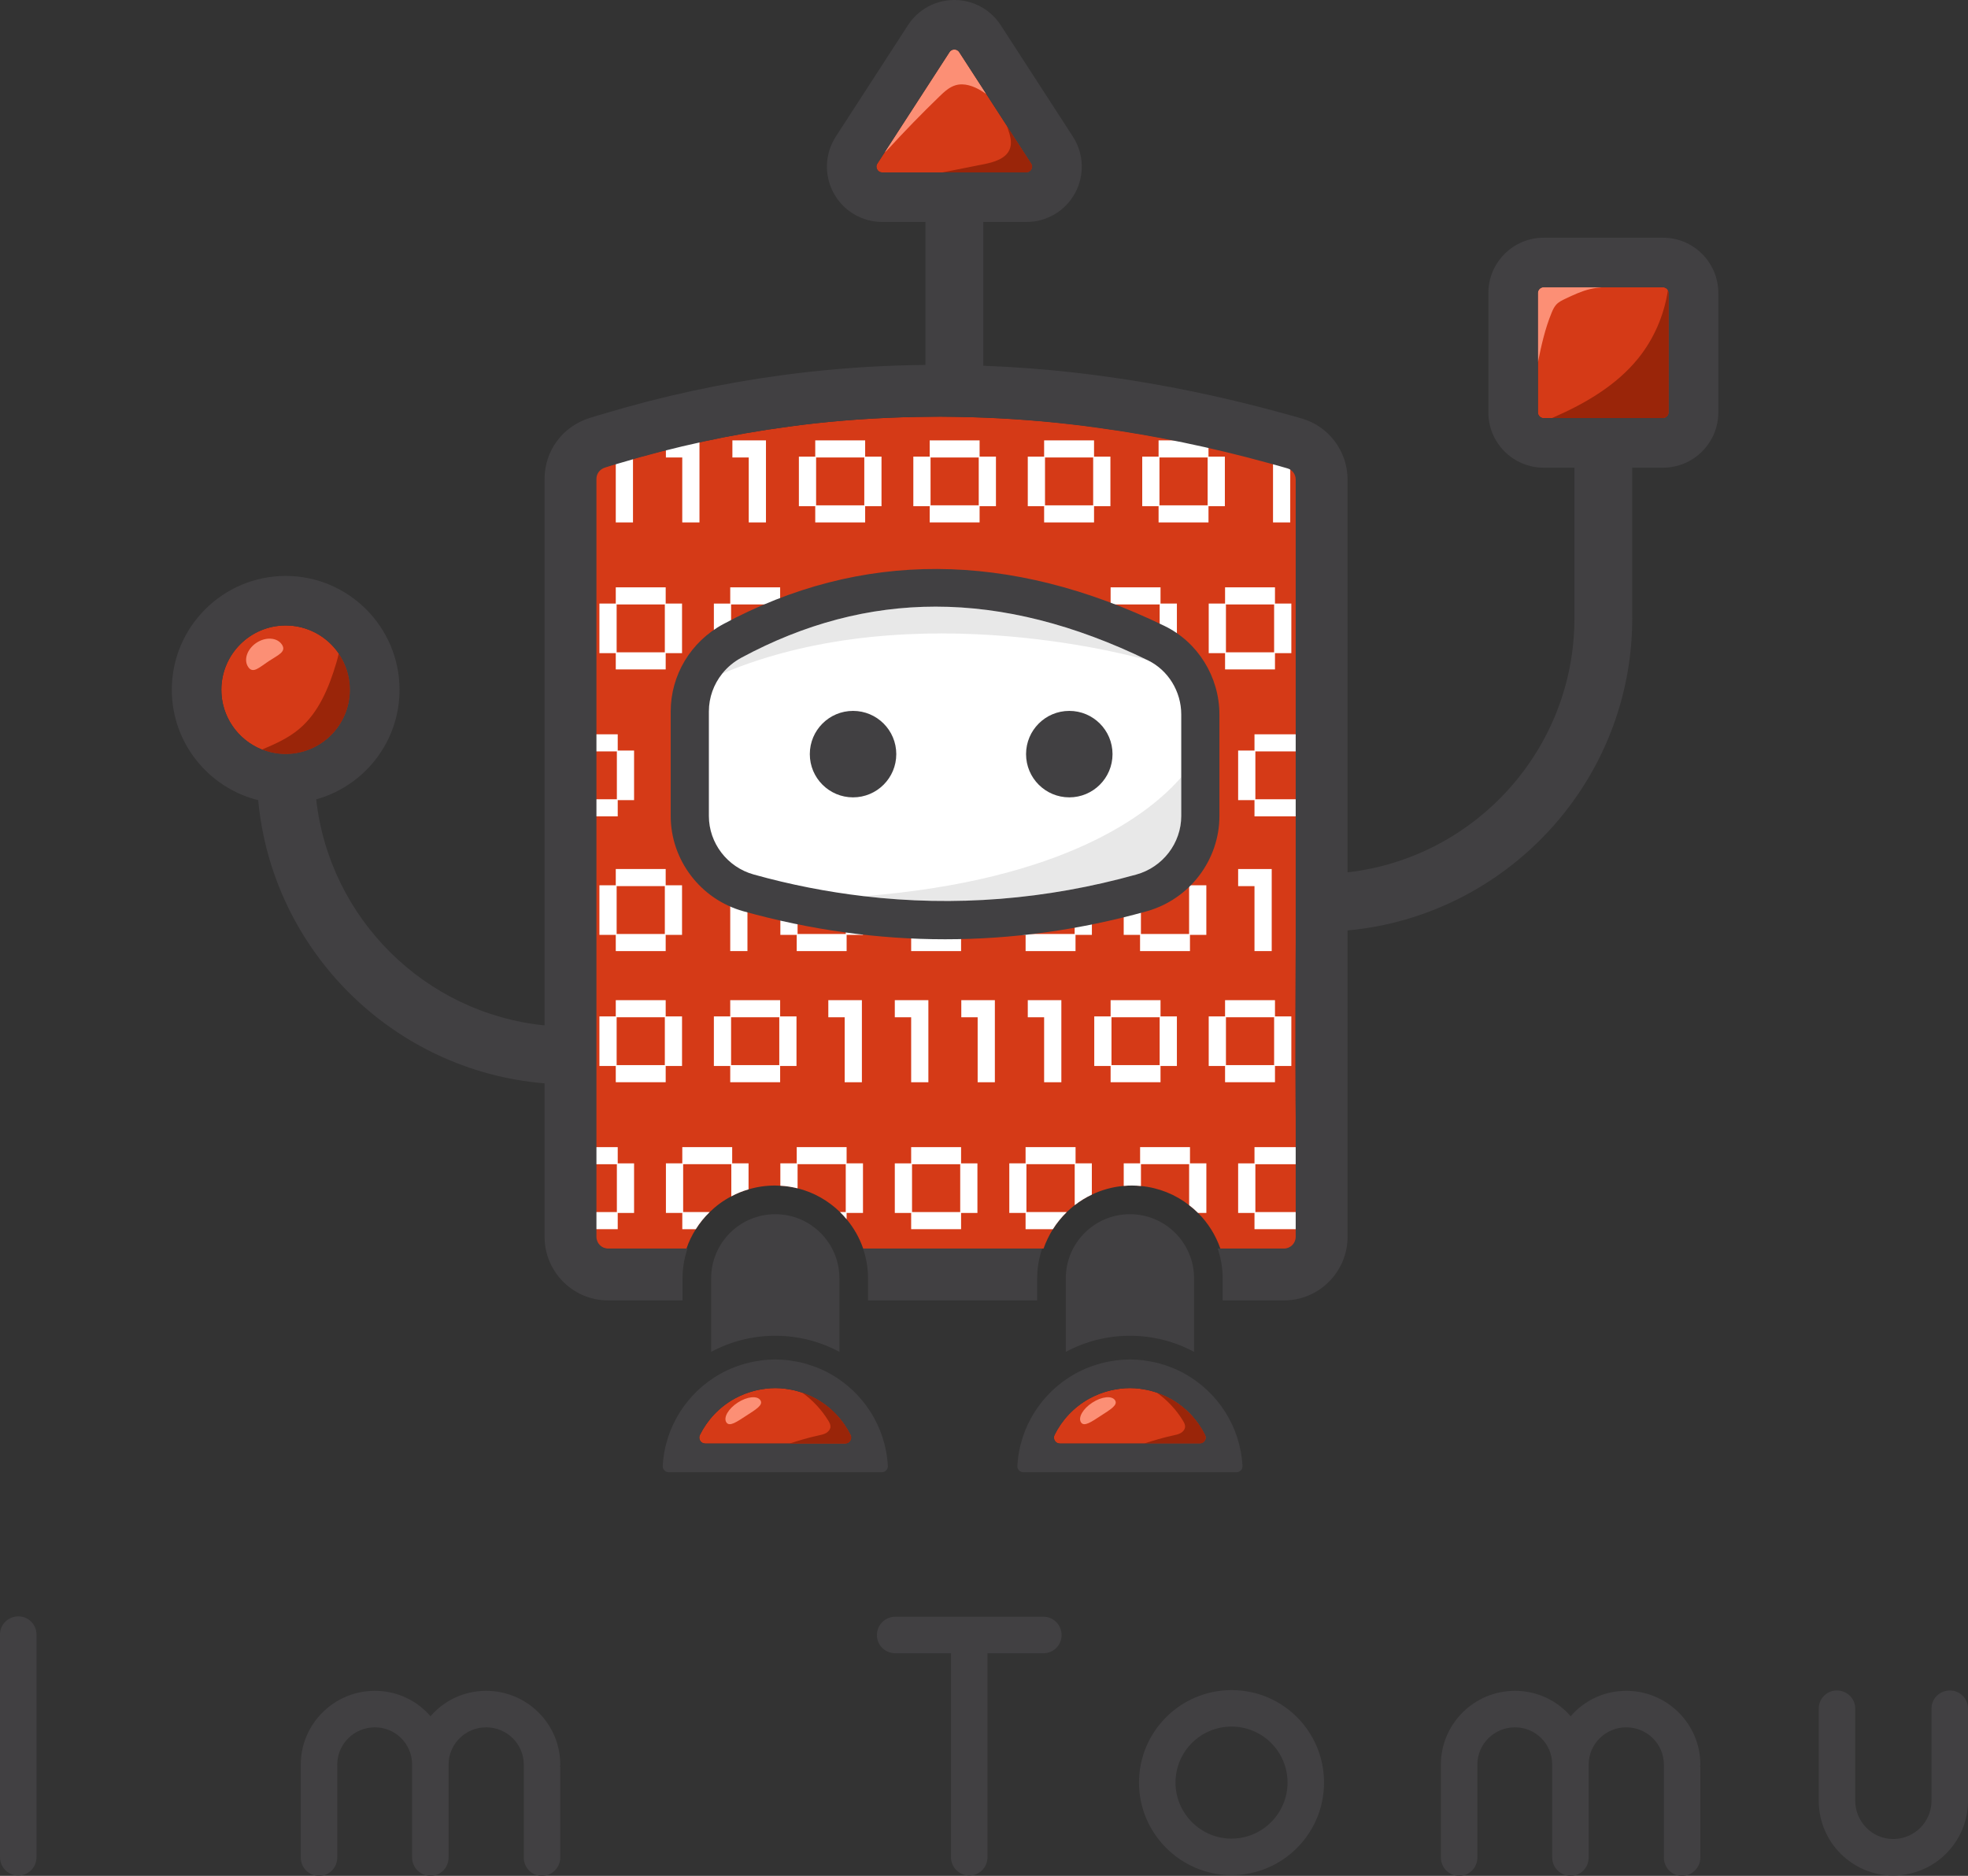 <svg version="1.1" id="Layer_1" xmlns="http://www.w3.org/2000/svg" xmlns:xlink="http://www.w3.org/1999/xlink" x="0px" y="0px"
	 viewBox="0 0 205.524 195.891" style="enable-background:new 0 0 205.524 195.891;" xml:space="preserve">
<rect x="0" y="0" width="205.524" height="195.891" fill="#333333" stroke="none"/>
<style type="text/css">
	.st0{fill:#414042;}
	.st1{fill:#D53A17;}
	.st2{fill:none;}
	.st3{fill:#FFFFFF;}
	.st4{fill:#FC8F75;}
	.st5{fill:#9A2509;}
	.st6{fill:#E8E8E8;}
</style>
<g id="XMLID_1_">
	<path id="XMLID_1985_" class="st0" d="M1.924,195.853c1.04,0,1.887-0.847,1.887-1.924v-23.248c0-1.041-0.847-1.887-1.887-1.887
		c-1.077,0-1.924,0.847-1.924,1.887v23.248C0,195.006,0.847,195.853,1.924,195.853z"/>
	<path id="XMLID_1979_" class="st0" d="M50.772,176.569c-2.309,0-4.388,1.001-5.812,2.656c-1.424-1.655-3.503-2.656-5.812-2.656
		c-4.273,0-7.736,3.464-7.736,7.699v9.699c0,1.077,0.847,1.924,1.924,1.924c1.04,0,1.886-0.847,1.886-1.924v-9.699
		c0-2.156,1.77-3.888,3.926-3.888s3.888,1.732,3.888,3.888v9.699c0,1.077,0.885,1.924,1.925,1.924c1.039,0,1.886-0.847,1.886-1.924
		v-9.699c0-2.156,1.77-3.888,3.926-3.888s3.927,1.732,3.927,3.888c0,0.076,0,0.115,0,0.153c0,0.078,0,0.116,0,0.193v9.354
		c0,1.077,0.847,1.924,1.886,1.924c1.039,0,1.925-0.847,1.925-1.924v-9.354c0-0.076,0-0.115-0.039-0.193
		c0.039-0.038,0.039-0.076,0.039-0.153C58.509,180.033,55.044,176.569,50.772,176.569z"/>
	<path id="XMLID_1976_" class="st0" d="M101.241,195.853c1.039,0,1.886-0.847,1.886-1.924v-21.286h5.851
		c1.039,0,1.886-0.847,1.886-1.886c0-1.077-0.847-1.924-1.886-1.924H93.504c-1.077,0-1.924,0.847-1.924,1.924
		c0,1.039,0.847,1.886,1.924,1.886h5.812v21.286C99.317,195.006,100.163,195.853,101.241,195.853z"/>
	<path id="XMLID_1968_" class="st0" d="M128.611,195.815c5.35,0,9.661-4.349,9.661-9.661c0-5.35-4.311-9.661-9.661-9.661
		c-5.312,0-9.661,4.311-9.661,9.661C118.95,191.465,123.299,195.815,128.611,195.815z M128.611,180.302
		c3.233,0,5.851,2.618,5.851,5.851c0,3.194-2.618,5.85-5.851,5.85c-3.234,0-5.851-2.656-5.851-5.85
		C122.761,182.92,125.378,180.302,128.611,180.302z"/>
	<path id="XMLID_1965_" class="st0" d="M169.838,176.569c-2.309,0-4.387,1.001-5.812,2.656c-1.424-1.655-3.503-2.656-5.812-2.656
		c-4.273,0-7.737,3.464-7.737,7.699v9.699c0,1.077,0.847,1.924,1.924,1.924c1.039,0,1.886-0.847,1.886-1.924v-9.699
		c0-2.156,1.771-3.888,3.927-3.888c2.155,0,3.886,1.732,3.886,3.888v9.699c0,1.077,0.886,1.924,1.925,1.924
		c1.039,0,1.886-0.847,1.886-1.924v-9.699c0-2.156,1.771-3.888,3.926-3.888c2.156,0,3.926,1.732,3.926,3.888
		c0,0.076,0,0.115,0,0.153c0,0.078,0,0.116,0,0.193v9.354c0,1.077,0.847,1.924,1.886,1.924c1.041,0,1.925-0.847,1.925-1.924v-9.354
		c0-0.076,0-0.115-0.038-0.193c0.038-0.038,0.038-0.076,0.038-0.153C177.575,180.033,174.111,176.569,169.838,176.569z"/>
	<path id="XMLID_1962_" class="st0" d="M197.711,195.853c4.311,0,7.775-3.464,7.814-7.737v-0.038v-9.661
		c0-1.039-0.847-1.886-1.886-1.886c-1.079,0-1.925,0.847-1.925,1.886v9.623c0,2.194-1.77,4.004-4.002,4.004
		c-2.194,0-3.965-1.809-3.965-4.004v-9.623c0-1.039-0.847-1.886-1.924-1.886c-1.039,0-1.886,0.847-1.886,1.886v9.661v0.038
		C189.974,192.389,193.438,195.853,197.711,195.853z"/>
	<g id="XMLID_2_">
		<path id="XMLID_250_" class="st1" d="M134.414,130.382h-6.97c-0.49-1.41-1.29-2.68-2.33-3.72c-0.29-0.29-0.6-0.56-0.93-0.81
			c-1.42-1.11-3.15-1.82-5.03-2c-0.31-0.03-0.62-0.05-0.94-0.05c-0.29,0-0.58,0.01-0.86,0.04c-1.18,0.1-2.31,0.42-3.33,0.91
			c-0.64,0.3-1.24,0.67-1.79,1.1c-0.29,0.23-0.57,0.47-0.83,0.72c-0.55,0.54-1.04,1.14-1.45,1.79c-0.39,0.63-0.72,1.3-0.97,2.02
			h-18.84c-0.39-1.13-0.98-2.16-1.73-3.06c-0.21-0.26-0.44-0.51-0.69-0.75c-1.21-1.18-2.73-2.06-4.43-2.48
			c-0.58-0.14-1.18-0.24-1.8-0.27c-0.19-0.01-0.38-0.02-0.57-0.02c-0.96,0-1.88,0.14-2.75,0.4c-0.63,0.18-1.23,0.42-1.8,0.73
			c-0.83,0.43-1.59,0.99-2.26,1.64c-0.55,0.53-1.04,1.13-1.45,1.79c-0.4,0.63-0.73,1.3-0.97,2.02h-8.36c-0.67,0-1.22-0.55-1.22-1.23
			v-79.15c0-0.55,0.36-1.01,0.92-1.18c0.47-0.15,0.93-0.29,1.43-0.43c5.88-1.75,11.9-3.05,17.91-3.84c0.93-0.13,1.86-0.25,2.8-0.35
			c4.01-0.43,8.06-0.66,12.05-0.68c0.33-0.01,0.66-0.01,0.99-0.01c0.56,0,1.11,0.01,1.67,0.02c4.03,0.06,8.07,0.32,12.04,0.77
			c0.98,0.11,1.95,0.24,2.94,0.38c5.89,0.8,11.94,2.04,17.99,3.69c0.64,0.17,1.28,0.35,1.94,0.54c0.5,0.15,0.85,0.62,0.85,1.17
			v16.67c0,0-0.81,54.62,0,60.04C136.454,132.222,134.414,130.382,134.414,130.382z"/>
		<path id="XMLID_1959_" class="st1" d="M173.673,29.997h-12.464c-0.332,0-0.602,0.27-0.602,0.602v12.464
			c0,0.332,0.27,0.602,0.602,0.602h12.464c0.332,0,0.601-0.27,0.601-0.602V30.599C174.274,30.268,174.005,29.997,173.673,29.997z"/>
		<path id="XMLID_1956_" class="st1" d="M107.726,17.691c0.077-0.144,0.137-0.366-0.024-0.615l-7.532-11.627
			c-0.147-0.227-0.356-0.275-0.505-0.275c-0.149,0-0.358,0.048-0.505,0.275l-7.531,11.627c-0.161,0.248-0.102,0.472-0.024,0.615
			c0.078,0.144,0.233,0.315,0.528,0.315h15.063C107.493,18.005,107.648,17.834,107.726,17.691z"/>
		<path id="XMLID_1953_" class="st1" d="M36.551,72.034c0-3.703-3.013-6.717-6.717-6.717c-3.704,0-6.717,3.013-6.717,6.717
			c0,3.704,3.013,6.717,6.717,6.717C33.537,78.751,36.551,75.737,36.551,72.034z"/>
		<path id="XMLID_1921_" class="st1" d="M85.247,146.074c-0.322-0.18-0.683-0.349-1.154-0.533l-0.119-0.043
			c-0.233-0.085-0.469-0.161-0.752-0.237c-0.09-0.023-0.18-0.049-0.279-0.071c-0.215-0.05-0.434-0.088-0.663-0.122l-0.321-0.052
			c-0.341-0.039-0.657-0.058-0.954-0.059h-0.072c-0.301,0.001-0.616,0.02-0.963,0.059l-0.32,0.051
			c-0.226,0.034-0.449,0.073-0.672,0.124l-0.312,0.081c-0.239,0.065-0.473,0.139-0.699,0.223l-0.216,0.077
			c-0.382,0.151-0.742,0.32-1.068,0.502c-1.576,0.883-2.813,2.211-3.589,3.774c-0.205,0.413,0.098,0.901,0.559,0.901h14.621
			c0.461,0,0.764-0.488,0.559-0.901C88.059,148.284,86.823,146.957,85.247,146.074z"/>
		<path id="XMLID_1881_" class="st1" d="M122.283,146.074c-0.322-0.18-0.683-0.349-1.154-0.533l-0.119-0.043
			c-0.233-0.085-0.469-0.161-0.752-0.237c-0.09-0.023-0.18-0.049-0.279-0.071c-0.215-0.05-0.434-0.088-0.663-0.122l-0.321-0.052
			c-0.341-0.039-0.657-0.058-0.954-0.059h-0.072c-0.301,0.001-0.616,0.02-0.963,0.059l-0.32,0.051
			c-0.226,0.034-0.449,0.073-0.672,0.124l-0.312,0.081c-0.239,0.065-0.473,0.139-0.699,0.223l-0.216,0.077
			c-0.382,0.151-0.742,0.32-1.068,0.502c-1.576,0.883-2.813,2.211-3.589,3.774c-0.205,0.413,0.098,0.901,0.559,0.901h14.621
			c0.461,0,0.764-0.488,0.559-0.901C125.095,148.284,123.859,146.957,122.283,146.074z"/>
	</g>
	<path id="XMLID_1952_" class="st2" d="M123.361,81.161v-6.555c0-2.406-1.368-4.625-3.487-5.653c0,0-24.191-7.151-44.446,1.388
		c-0.891,1.109-1.398,2.495-1.398,3.953v10.919c0,2.829,1.924,5.342,4.678,6.11c3.816,1.065,7.648,1.813,11.486,2.265
		C111.294,91.914,120.096,84.931,123.361,81.161z"/>
	<path id="XMLID_1948_" class="st2" d="M36.551,72.034c0-3.703-3.013-6.717-6.717-6.717s-6.717,3.013-6.717,6.717
		c0,3.704,3.013,6.717,6.717,6.717S36.551,75.737,36.551,72.034z"/>
	<path id="XMLID_1947_" class="st2" d="M107.726,17.691c0.077-0.144,0.137-0.366-0.024-0.615l-7.532-11.627
		c-0.147-0.227-0.356-0.275-0.505-0.275c-0.149,0-0.358,0.048-0.505,0.275l-7.531,11.627c-0.161,0.248-0.102,0.472-0.024,0.615
		c0.078,0.144,0.233,0.315,0.528,0.315h15.063C107.493,18.005,107.648,17.834,107.726,17.691z"/>
	<path id="XMLID_1946_" class="st2" d="M173.673,29.997h-12.464c-0.332,0-0.602,0.27-0.602,0.602v12.464
		c0,0.332,0.27,0.602,0.602,0.602h12.464c0.332,0,0.601-0.27,0.601-0.602V30.599C174.274,30.268,174.005,29.997,173.673,29.997z"/>
	<path id="XMLID_1945_" class="st2" d="M31.243,76.122c2.05-1.722,3.113-4.334,3.878-6.9c0.095-0.317,0.184-0.645,0.254-0.977
		c-1.211-1.767-3.243-2.929-5.542-2.929c-3.704,0-6.717,3.013-6.717,6.717c0,2.83,1.762,5.252,4.245,6.24
		C28.74,77.691,30.104,77.079,31.243,76.122z"/>
	<path id="XMLID_1944_" class="st2" d="M107.726,17.691c0.077-0.144,0.137-0.366-0.024-0.615l-7.532-11.627
		c-0.147-0.227-0.356-0.275-0.505-0.275c-0.149,0-0.358,0.048-0.505,0.275l-7.531,11.627c-0.161,0.248-0.102,0.472-0.024,0.615
		c0.078,0.144,0.233,0.315,0.528,0.315h15.063C107.493,18.005,107.648,17.834,107.726,17.691z"/>
	<path id="XMLID_1943_" class="st2" d="M173.673,29.997h-12.464c-0.332,0-0.602,0.27-0.602,0.602v12.464
		c0,0.332,0.27,0.602,0.602,0.602h12.464c0.332,0,0.601-0.27,0.601-0.602V30.599C174.274,30.268,174.005,29.997,173.673,29.997z"/>
	<path id="XMLID_1942_" class="st2" d="M107.726,17.691c0.077-0.144,0.137-0.366-0.024-0.615l-7.532-11.627
		c-0.147-0.227-0.356-0.275-0.505-0.275c-0.149,0-0.358,0.048-0.505,0.275l-7.531,11.627c-0.161,0.248-0.102,0.472-0.024,0.615
		c0.078,0.144,0.233,0.315,0.528,0.315h15.063C107.493,18.005,107.648,17.834,107.726,17.691z"/>
	<path id="XMLID_1941_" class="st2" d="M161.209,43.665h0.852c0.07-0.031,0.139-0.063,0.208-0.093
		c3.311-1.453,6.539-3.334,8.811-6.147c1.647-2.039,2.718-4.531,3.103-7.123c-0.104-0.179-0.29-0.305-0.511-0.305h-12.464
		c-0.332,0-0.602,0.27-0.602,0.602v12.464C160.607,43.395,160.877,43.665,161.209,43.665z"/>
	<path id="XMLID_1940_" class="st2" d="M36.551,72.034c0-1.404-0.435-2.708-1.175-3.787c-1.211-1.767-3.243-2.929-5.542-2.929
		c-3.704,0-6.717,3.013-6.717,6.717c0,2.83,1.762,5.252,4.245,6.24c0.766,0.305,1.599,0.478,2.473,0.478
		C33.537,78.751,36.551,75.737,36.551,72.034z"/>
	<path id="XMLID_1939_" class="st2" d="M107.726,17.691c0.077-0.144,0.137-0.366-0.024-0.615l-7.532-11.627
		c-0.147-0.227-0.356-0.275-0.505-0.275c-0.149,0-0.358,0.048-0.505,0.275l-7.531,11.627c-0.161,0.248-0.102,0.472-0.024,0.615
		c0.078,0.144,0.233,0.315,0.528,0.315h15.063C107.493,18.005,107.648,17.834,107.726,17.691z"/>
	<path id="XMLID_1938_" class="st2" d="M36.551,72.034c0-1.404-0.435-2.708-1.175-3.787c-1.211-1.767-3.243-2.929-5.542-2.929
		c-3.704,0-6.717,3.013-6.717,6.717c0,2.83,1.762,5.252,4.245,6.24c0.766,0.305,1.599,0.478,2.473,0.478
		C33.537,78.751,36.551,75.737,36.551,72.034z"/>
	<path id="XMLID_1937_" class="st2" d="M173.673,29.997h-6.344c-0.429,0.036-0.855,0.093-1.275,0.192
		c-0.893,0.212-1.731,0.607-2.56,0.999c-0.348,0.165-0.705,0.336-0.967,0.618c-0.221,0.239-0.359,0.542-0.483,0.842
		c-0.689,1.665-1.081,3.432-1.437,5.201v5.212c0,0.332,0.27,0.602,0.602,0.602h0.852h11.611c0.332,0,0.601-0.27,0.601-0.602V30.599
		c0-0.11-0.038-0.208-0.09-0.297C174.08,30.123,173.895,29.997,173.673,29.997z"/>
	<path id="XMLID_1935_" class="st2" d="M102.721,17.152c1.103-0.218,2.39-0.588,2.757-1.652c0.232-0.674,0.001-1.41-0.229-2.084
		c-0.031-0.09-0.062-0.18-0.092-0.271l-4.986-7.697c-0.147-0.227-0.356-0.275-0.505-0.275c-0.149,0-0.358,0.048-0.505,0.275
		l-7.531,11.627c-0.161,0.248-0.102,0.472-0.024,0.615c0.078,0.144,0.233,0.315,0.528,0.315h6.27
		C99.843,17.721,101.282,17.436,102.721,17.152z"/>
	<path id="XMLID_1934_" class="st2" d="M36.551,72.034c0-1.404-0.435-2.708-1.175-3.787c-1.211-1.767-3.243-2.929-5.542-2.929
		c-3.704,0-6.717,3.013-6.717,6.717c0,2.83,1.762,5.252,4.245,6.24c0.766,0.305,1.599,0.478,2.473,0.478
		C33.537,78.751,36.551,75.737,36.551,72.034z"/>
	<path id="XMLID_1933_" class="st2" d="M173.673,29.997h-6.344h-6.12c-0.332,0-0.602,0.27-0.602,0.602v7.251v5.212
		c0,0.332,0.27,0.602,0.602,0.602h0.852h11.611c0.332,0,0.601-0.27,0.601-0.602V30.599c0-0.11-0.038-0.208-0.09-0.297
		C174.08,30.123,173.895,29.997,173.673,29.997z"/>
	<path id="XMLID_1932_" class="st2" d="M107.726,17.691c0.077-0.144,0.137-0.366-0.024-0.615l-2.546-3.93l-2.156-3.328
		c-0.179-0.121-0.359-0.241-0.544-0.352c-0.796-0.478-1.753-0.824-2.646-0.569c-0.666,0.19-1.196,0.684-1.694,1.166
		c-1.861,1.801-3.668,3.659-5.417,5.569c-0.092,0.1-0.2,0.201-0.315,0.278l-0.755,1.166c-0.161,0.248-0.102,0.472-0.024,0.615
		c0.078,0.144,0.233,0.315,0.528,0.315h6.27h8.793C107.493,18.005,107.648,17.834,107.726,17.691z"/>
	<path id="XMLID_1931_" class="st2" d="M36.551,72.034c0-1.404-0.435-2.708-1.175-3.787c-1.211-1.767-3.243-2.929-5.542-2.929
		c-3.704,0-6.717,3.013-6.717,6.717c0,2.83,1.762,5.252,4.245,6.24c0.766,0.305,1.599,0.478,2.473,0.478
		C33.537,78.751,36.551,75.737,36.551,72.034z"/>
	<path id="XMLID_1930_" class="st2" d="M173.673,29.997h-6.344h-6.12c-0.332,0-0.602,0.27-0.602,0.602v7.251v5.212
		c0,0.332,0.27,0.602,0.602,0.602h0.852h11.611c0.332,0,0.601-0.27,0.601-0.602V30.599c0-0.11-0.038-0.208-0.09-0.297
		C174.08,30.123,173.895,29.997,173.673,29.997z"/>
	<path id="XMLID_1926_" class="st2" d="M36.551,72.034c0-1.404-0.435-2.708-1.175-3.787c-1.211-1.767-3.243-2.929-5.542-2.929
		c-3.704,0-6.717,3.013-6.717,6.717c0,2.83,1.762,5.252,4.245,6.24c0.766,0.305,1.599,0.478,2.473,0.478
		C33.537,78.751,36.551,75.737,36.551,72.034z"/>
	<path id="XMLID_1925_" class="st2" d="M107.197,18.005c0.296,0,0.451-0.171,0.529-0.315c0.077-0.144,0.137-0.366-0.024-0.615
		l-2.546-3.93l-2.156-3.328l-2.83-4.369c-0.147-0.227-0.356-0.275-0.505-0.275c-0.149,0-0.358,0.048-0.505,0.275L92.384,15.91
		l-0.755,1.166c-0.161,0.248-0.102,0.472-0.024,0.615c0.078,0.144,0.233,0.315,0.528,0.315h6.27H107.197z"/>
	<path id="XMLID_1924_" class="st2" d="M173.673,29.997h-6.344h-6.12c-0.332,0-0.602,0.27-0.602,0.602v7.251v5.212
		c0,0.332,0.27,0.602,0.602,0.602h0.852h11.611c0.332,0,0.601-0.27,0.601-0.602V30.599c0-0.11-0.038-0.208-0.09-0.297
		C174.08,30.123,173.895,29.997,173.673,29.997z"/>
	<path id="XMLID_1919_" class="st2" d="M85.489,149.898c0.271-0.058,0.548-0.114,0.788-0.253c0.24-0.139,0.439-0.38,0.45-0.657
		c0.009-0.228-0.107-0.441-0.226-0.636c-0.698-1.142-1.632-2.137-2.718-2.919c-0.174-0.059-0.354-0.116-0.561-0.172
		c-0.09-0.023-0.18-0.049-0.279-0.071c-0.215-0.05-0.433-0.088-0.663-0.122l-0.321-0.052c-0.341-0.039-0.657-0.058-0.954-0.059
		h-0.072c-0.301,0.001-0.616,0.02-0.963,0.059l-0.32,0.051c-0.226,0.034-0.449,0.073-0.672,0.124l-0.312,0.081
		c-0.239,0.065-0.473,0.139-0.699,0.223l-0.216,0.077c-0.382,0.151-0.741,0.32-1.068,0.502c-1.576,0.883-2.813,2.211-3.589,3.774
		c-0.205,0.413,0.098,0.901,0.559,0.901h8.8C83.452,150.416,84.461,150.118,85.489,149.898z"/>
	<path id="XMLID_1911_" class="st0" d="M86.708,143.466c-0.46-0.258-0.94-0.481-1.436-0.676c-0.091-0.036-0.184-0.067-0.276-0.101
		c-0.31-0.113-0.626-0.214-0.948-0.302c-0.143-0.039-0.286-0.077-0.431-0.111c-0.291-0.067-0.587-0.119-0.885-0.164
		c-0.146-0.022-0.29-0.05-0.438-0.067c-0.424-0.048-0.853-0.076-1.288-0.078c-0.014,0-0.027-0.002-0.041-0.002
		c-0.013,0-0.025,0.002-0.038,0.002c-0.437,0.001-0.867,0.03-1.292,0.078c-0.147,0.017-0.29,0.045-0.436,0.067
		c-0.3,0.045-0.596,0.098-0.888,0.165c-0.145,0.033-0.287,0.072-0.429,0.11c-0.322,0.087-0.638,0.188-0.948,0.301
		c-0.093,0.034-0.186,0.066-0.277,0.102c-0.495,0.195-0.974,0.418-1.433,0.675c-3.421,1.916-5.791,5.487-6.014,9.631
		c-0.019,0.35,0.273,0.642,0.624,0.642h22.263c0.35,0,0.643-0.292,0.624-0.642C92.498,148.952,90.129,145.382,86.708,143.466z
		 M73.096,149.846c0.776-1.563,2.013-2.891,3.589-3.774c0.327-0.182,0.686-0.351,1.068-0.502l0.216-0.077
		c0.226-0.084,0.46-0.158,0.699-0.223l0.312-0.081c0.223-0.051,0.446-0.09,0.672-0.124l0.32-0.051
		c0.347-0.039,0.663-0.058,0.963-0.059h0.072c0.297,0.001,0.613,0.02,0.954,0.059l0.321,0.052c0.23,0.034,0.449,0.072,0.663,0.122
		c0.099,0.022,0.189,0.048,0.279,0.071c0.207,0.056,0.387,0.113,0.561,0.172c0.064,0.022,0.129,0.042,0.191,0.065l0.119,0.043
		c0.471,0.184,0.832,0.353,1.154,0.533c1.575,0.883,2.812,2.21,3.587,3.773c0.205,0.413-0.098,0.901-0.559,0.901h-5.821h-8.8
		C73.193,150.748,72.891,150.26,73.096,149.846z"/>
	<path id="XMLID_1908_" class="st0" d="M113.694,142.79c0.091-0.036,0.185-0.068,0.277-0.102
		C113.879,142.722,113.785,142.753,113.694,142.79z"/>
	<path id="XMLID_1905_" class="st0" d="M122.032,142.688c0.092,0.034,0.185,0.065,0.276,0.101
		C122.217,142.753,122.124,142.722,122.032,142.688z"/>
	<path id="XMLID_1902_" class="st3" d="M120.654,142.276c0.145,0.033,0.288,0.072,0.431,0.111
		C120.941,142.348,120.798,142.31,120.654,142.276z"/>
	<path id="XMLID_1899_" class="st0" d="M120.654,142.276c0.145,0.033,0.288,0.072,0.431,0.111
		C120.941,142.348,120.798,142.31,120.654,142.276z"/>
	<path id="XMLID_1896_" class="st0" d="M114.919,142.387c0.142-0.039,0.285-0.077,0.429-0.11
		C115.204,142.31,115.062,142.348,114.919,142.387z"/>
	<path id="XMLID_1893_" class="st3" d="M118.042,141.967c-0.014,0-0.027-0.002-0.04-0.002c-0.013,0-0.025,0.002-0.038,0.002
		c0.013,0,0.025-0.002,0.038-0.002C118.015,141.965,118.028,141.967,118.042,141.967z"/>
	<path id="XMLID_1890_" class="st0" d="M118.042,141.967c-0.014,0-0.027-0.002-0.04-0.002c-0.013,0-0.025,0.002-0.038,0.002
		c0.013,0,0.025-0.002,0.038-0.002C118.015,141.965,118.028,141.967,118.042,141.967z"/>
	<path id="XMLID_1887_" class="st0" d="M116.236,142.111c0.145-0.022,0.289-0.05,0.436-0.066
		C116.526,142.061,116.382,142.09,116.236,142.111z"/>
	<path id="XMLID_1884_" class="st0" d="M119.33,142.045c0.148,0.017,0.292,0.045,0.438,0.067
		C119.622,142.09,119.478,142.061,119.33,142.045z"/>
	<g id="XMLID_3_">
		<g id="XMLID_158_">
			<g id="XMLID_164_">
				<path id="XMLID_165_" class="st4" d="M29.446,67.316c0.495,0.75-0.415,1.089-1.39,1.733s-1.644,1.348-2.14,0.598
					s-0.106-1.879,0.868-2.523C27.76,66.48,28.951,66.566,29.446,67.316z"/>
			</g>
			<path id="XMLID_163_" class="st4" d="M162.527,31.807c0.262-0.283,0.619-0.454,0.967-0.618c0.83-0.392,1.667-0.787,2.56-0.999
				c0.42-0.099,0.846-0.157,1.275-0.192h-6.12c-0.332,0-0.602,0.27-0.602,0.602v7.251c0.356-1.769,0.748-3.536,1.437-5.201
				C162.169,32.349,162.306,32.046,162.527,31.807z"/>
			<g id="XMLID_161_">
				<path id="XMLID_162_" class="st4" d="M98.117,10.063c0.498-0.482,1.028-0.976,1.694-1.166c0.893-0.254,1.85,0.091,2.646,0.569
					c0.185,0.111,0.365,0.23,0.544,0.352l-2.83-4.369c-0.147-0.227-0.356-0.275-0.505-0.275c-0.149,0-0.358,0.048-0.505,0.275
					L92.384,15.91c0.115-0.078,0.223-0.178,0.315-0.278C94.448,13.721,96.255,11.864,98.117,10.063z"/>
			</g>
			<path id="XMLID_160_" class="st4" d="M77.949,147.828c-0.982,0.637-1.768,1.206-2.094,0.704
				c-0.326-0.502,0.206-1.426,1.188-2.063s2.043-0.747,2.368-0.244C79.738,146.726,78.931,147.19,77.949,147.828z"/>
			<path id="XMLID_159_" class="st4" d="M114.985,147.828c-0.982,0.637-1.768,1.206-2.094,0.704
				c-0.326-0.502,0.206-1.426,1.188-2.063s2.043-0.747,2.368-0.244C116.774,146.726,115.967,147.19,114.985,147.828z"/>
		</g>
	</g>
	<path id="XMLID_1879_" class="st2" d="M122.525,149.898c0.271-0.058,0.548-0.114,0.788-0.253c0.24-0.139,0.439-0.38,0.45-0.657
		c0.009-0.228-0.107-0.441-0.226-0.636c-0.698-1.142-1.632-2.137-2.718-2.919c-0.174-0.059-0.354-0.116-0.561-0.172
		c-0.09-0.023-0.18-0.049-0.279-0.071c-0.215-0.05-0.434-0.088-0.663-0.122l-0.321-0.052c-0.341-0.039-0.657-0.058-0.954-0.059
		h-0.072c-0.301,0.001-0.616,0.02-0.963,0.059l-0.32,0.051c-0.226,0.034-0.449,0.073-0.672,0.124l-0.312,0.081
		c-0.239,0.065-0.473,0.139-0.699,0.223l-0.216,0.077c-0.382,0.151-0.742,0.32-1.068,0.502c-1.576,0.883-2.813,2.211-3.589,3.774
		c-0.205,0.413,0.098,0.901,0.559,0.901h8.8C120.488,150.416,121.497,150.118,122.525,149.898z"/>
	<path id="XMLID_1878_" class="st2" d="M35.121,69.223c0.095-0.317,0.184-0.645,0.254-0.977c-1.211-1.767-3.243-2.929-5.542-2.929
		c-3.704,0-6.717,3.013-6.717,6.717c0,2.83,1.762,5.252,4.245,6.24c1.379-0.582,2.743-1.194,3.882-2.151
		C33.293,74.401,34.356,71.788,35.121,69.223z"/>
	<path id="XMLID_1877_" class="st2" d="M171.081,37.424c1.647-2.039,2.718-4.531,3.103-7.123c-0.104-0.179-0.29-0.305-0.511-0.305
		h-6.344h-6.12c-0.332,0-0.602,0.27-0.602,0.602v7.251v5.212c0,0.332,0.27,0.602,0.602,0.602h0.852
		c0.07-0.031,0.139-0.063,0.208-0.093C165.581,42.118,168.809,40.238,171.081,37.424z"/>
	<path id="XMLID_1876_" class="st2" d="M105.478,15.5c0.232-0.674,0.001-1.41-0.229-2.084c-0.031-0.09-0.062-0.18-0.092-0.271
		l-2.156-3.328l-2.83-4.369c-0.147-0.227-0.356-0.275-0.505-0.275c-0.149,0-0.358,0.048-0.505,0.275L92.384,15.91l-0.755,1.166
		c-0.161,0.248-0.102,0.472-0.024,0.615c0.078,0.144,0.233,0.315,0.528,0.315h6.27c1.439-0.285,2.878-0.569,4.317-0.854
		C103.825,16.934,105.111,16.563,105.478,15.5z"/>
	<path id="XMLID_1873_" class="st0" d="M108.837,130.381H90.13c0.333,0.978,0.522,2.023,0.522,3.112l0,2.304h17.663l0-2.304
		C108.315,132.403,108.504,131.359,108.837,130.381z"/>
	<path id="XMLID_1858_" class="st0" d="M87.662,133.493c0-3.699-2.998-6.697-6.697-6.697c-3.699,0-6.697,2.998-6.697,6.697v7.661
		c0,0.005,0.001,0.01,0.001,0.015c1.998-1.069,4.277-1.679,6.697-1.679c2.42,0,4.698,0.61,6.696,1.679
		c0-0.005,0.001-0.01,0.001-0.015V133.493z"/>
	<path id="XMLID_1855_" class="st0" d="M124.699,133.493c0-3.699-2.998-6.697-6.697-6.697c-3.699,0-6.697,2.998-6.697,6.697v7.661
		c0,0.005,0.001,0.01,0.001,0.015c1.998-1.069,4.277-1.679,6.697-1.679c2.42,0,4.698,0.61,6.696,1.679
		c0-0.005,0.001-0.01,0.001-0.015V133.493z"/>
	<g id="XMLID_4_">
		<g id="XMLID_188_">
			<g id="XMLID_204_">
				<path id="XMLID_205_" class="st5" d="M36.551,72.034c0-1.404-0.435-2.708-1.175-3.787c-0.071,0.332-0.16,0.66-0.254,0.977
					c-0.765,2.565-1.828,5.178-3.878,6.9c-1.139,0.957-2.504,1.569-3.882,2.151c0.766,0.305,1.599,0.478,2.473,0.478
					C33.537,78.751,36.551,75.737,36.551,72.034z"/>
			</g>
			<g id="XMLID_202_">
				<path id="XMLID_203_" class="st5" d="M171.081,37.424c-2.272,2.813-5.5,4.694-8.811,6.147c-0.069,0.03-0.139,0.063-0.208,0.093
					h11.611c0.332,0,0.601-0.27,0.601-0.602V30.599c0-0.11-0.038-0.208-0.09-0.297C173.799,32.894,172.728,35.385,171.081,37.424z"
					/>
			</g>
			<g id="XMLID_200_">
				<path id="XMLID_201_" class="st5" d="M107.726,17.691c0.077-0.144,0.137-0.366-0.024-0.615l-2.546-3.93
					c0.031,0.09,0.062,0.18,0.092,0.271c0.23,0.674,0.461,1.41,0.229,2.084c-0.367,1.063-1.653,1.433-2.757,1.652
					c-1.439,0.285-2.878,0.569-4.317,0.854h8.793C107.493,18.005,107.648,17.834,107.726,17.691z"/>
			</g>
			<g id="XMLID_198_">
				<path id="XMLID_199_" class="st5" d="M85.247,146.074c-0.322-0.18-0.683-0.349-1.154-0.533l-0.119-0.043
					c-0.062-0.023-0.127-0.043-0.191-0.065c1.086,0.782,2.02,1.777,2.718,2.919c0.119,0.195,0.235,0.408,0.226,0.636
					c-0.011,0.277-0.211,0.518-0.45,0.657c-0.24,0.139-0.517,0.195-0.788,0.253c-1.028,0.22-2.037,0.518-3.035,0.85h5.821
					c0.461,0,0.764-0.488,0.559-0.901C88.059,148.284,86.823,146.956,85.247,146.074z"/>
			</g>
			<g id="XMLID_189_">
				<path id="XMLID_190_" class="st5" d="M122.283,146.074c-0.322-0.18-0.683-0.349-1.154-0.533l-0.119-0.043
					c-0.062-0.023-0.127-0.043-0.191-0.065c1.086,0.782,2.02,1.777,2.718,2.919c0.119,0.195,0.235,0.408,0.226,0.636
					c-0.011,0.277-0.211,0.518-0.45,0.657c-0.24,0.139-0.517,0.195-0.788,0.253c-1.028,0.22-2.037,0.518-3.035,0.85h5.821
					c0.461,0,0.764-0.488,0.559-0.901C125.095,148.284,123.859,146.956,122.283,146.074z"/>
			</g>
		</g>
	</g>
	<path id="XMLID_1827_" class="st0" d="M123.744,143.466c-0.46-0.258-0.94-0.481-1.436-0.676c-0.091-0.036-0.184-0.067-0.276-0.101
		c-0.31-0.113-0.626-0.214-0.948-0.302c-0.143-0.039-0.286-0.077-0.431-0.111c-0.291-0.067-0.587-0.119-0.885-0.164
		c-0.146-0.022-0.29-0.05-0.438-0.067c-0.423-0.048-0.853-0.076-1.288-0.078c-0.014,0-0.027-0.002-0.041-0.002
		c-0.013,0-0.025,0.002-0.038,0.002c-0.437,0.001-0.867,0.03-1.292,0.078c-0.147,0.017-0.29,0.045-0.436,0.067
		c-0.3,0.045-0.596,0.098-0.888,0.165c-0.145,0.033-0.287,0.072-0.429,0.11c-0.322,0.087-0.638,0.188-0.948,0.301
		c-0.093,0.034-0.186,0.066-0.277,0.102c-0.495,0.195-0.974,0.418-1.433,0.675c-3.421,1.916-5.791,5.487-6.014,9.631
		c-0.019,0.35,0.273,0.642,0.624,0.642h22.263c0.35,0,0.643-0.292,0.624-0.642C129.534,148.952,127.165,145.382,123.744,143.466z
		 M110.132,149.846c0.776-1.563,2.013-2.891,3.589-3.774c0.327-0.182,0.686-0.351,1.068-0.502l0.216-0.077
		c0.226-0.084,0.46-0.158,0.699-0.223l0.312-0.081c0.223-0.051,0.446-0.09,0.672-0.124l0.32-0.051
		c0.347-0.039,0.663-0.058,0.963-0.059h0.072c0.297,0.001,0.613,0.02,0.954,0.059l0.321,0.052c0.23,0.034,0.449,0.072,0.663,0.122
		c0.099,0.022,0.189,0.048,0.279,0.071c0.207,0.056,0.387,0.113,0.561,0.172c0.064,0.022,0.129,0.042,0.191,0.065l0.119,0.043
		c0.471,0.184,0.832,0.353,1.154,0.533c1.575,0.883,2.812,2.21,3.587,3.773c0.205,0.413-0.098,0.901-0.559,0.901h-5.821h-8.8
		C110.23,150.748,109.927,150.26,110.132,149.846z"/>
	<path id="XMLID_1826_" class="st3" d="M119.218,93.242c-13.682,3.818-27.364,3.818-41.046,0c-3.615-1.009-6.135-4.277-6.135-8.03
		V74.293c0-3.085,1.72-5.898,4.436-7.361c13.847-7.457,28.604-7.382,44.271,0.227c2.838,1.378,4.609,4.292,4.609,7.447v10.606
		C125.354,88.965,122.833,92.233,119.218,93.242z"/>
	<path id="XMLID_394_" class="st3" d="M64.307,54.556v-6.783h-1.708v-1.786h3.506v8.569H64.307z"/>
	<path id="XMLID_392_" class="st3" d="M71.25,54.556v-6.783h-1.708v-1.786h3.506v8.569H71.25z"/>
	<path id="XMLID_390_" class="st3" d="M78.194,54.556v-6.783h-1.708v-1.786h3.506v8.569H78.194z"/>
	<path id="XMLID_387_" class="st3" d="M85.138,54.556v-1.695H83.43v-5.178h1.708v-1.696h5.213v1.696h1.707v5.178h-1.707v1.695
		H85.138z M85.228,52.77h5.032v-4.997h-5.032V52.77z"/>
	<path id="XMLID_386_" class="st3" d="M97.09,54.556v-1.695h-1.708v-5.178h1.708v-1.696h5.213v1.696h1.707v5.178h-1.707v1.695H97.09
		z M97.18,52.77h5.032v-4.997H97.18V52.77z"/>
	<path id="XMLID_384_" class="st3" d="M109.041,54.556v-1.695h-1.707v-5.178h1.707v-1.696h5.213v1.696h1.709v5.178h-1.709v1.695
		H109.041z M109.133,52.77h5.03v-4.997h-5.03V52.77z"/>
	<path id="XMLID_383_" class="st3" d="M120.994,54.556v-1.695h-1.707v-5.178h1.707v-1.696h5.213v1.696h1.709v5.178h-1.709v1.695
		H120.994z M121.086,52.77h5.031v-4.997h-5.031V52.77z"/>
	<path id="XMLID_381_" class="st3" d="M132.945,54.556v-6.783h-1.707v-1.786h3.506v8.569H132.945z"/>
	<path id="XMLID_352_" class="st3" d="M64.307,69.903v-1.695h-1.708V63.03h1.708v-1.696h5.213v1.696h1.707v5.178h-1.707v1.695
		H64.307z M64.398,68.117h5.032V63.12h-5.032V68.117z"/>
	<path id="XMLID_350_" class="st3" d="M76.26,69.903v-1.695h-1.708V63.03h1.708v-1.696h5.213v1.696h1.707v5.178h-1.707v1.695H76.26z
		 M76.35,68.117h5.032V63.12H76.35V68.117z"/>
	<path id="XMLID_348_" class="st3" d="M88.212,69.903V63.12h-1.708v-1.786h3.506v8.569H88.212z"/>
	<path id="XMLID_347_" class="st3" d="M95.155,69.903V63.12h-1.708v-1.786h3.506v8.569H95.155z"/>
	<path id="XMLID_345_" class="st3" d="M102.099,69.903V63.12h-1.708v-1.786h3.506v8.569H102.099z"/>
	<path id="XMLID_344_" class="st3" d="M109.041,69.903V63.12h-1.707v-1.786h3.506v8.569H109.041z"/>
	<path id="XMLID_342_" class="st3" d="M115.984,69.903v-1.695h-1.707V63.03h1.707v-1.696h5.213v1.696h1.709v5.178h-1.709v1.695
		H115.984z M116.076,68.117h5.031V63.12h-5.031V68.117z"/>
	<path id="XMLID_340_" class="st3" d="M127.937,69.903v-1.695h-1.707V63.03h1.707v-1.696h5.213v1.696h1.709v5.178h-1.709v1.695
		H127.937z M128.029,68.117h5.031V63.12h-5.031V68.117z"/>
	<path id="XMLID_310_" class="st3" d="M59.298,85.25v-1.695H57.59v-5.178h1.708v-1.696h5.213v1.696h1.707v5.178h-1.707v1.695H59.298
		z M59.389,83.464h5.032v-4.997h-5.032V83.464z"/>
	<path id="XMLID_307_" class="st3" d="M83.203,85.25v-1.695h-1.708v-5.178h1.708v-1.696h5.213v1.696h1.707v5.178h-1.707v1.695
		H83.203z M83.293,83.464h5.032v-4.997h-5.032V83.464z"/>
	<path id="XMLID_306_" class="st3" d="M95.155,85.25v-1.695h-1.708v-5.178h1.708v-1.696h5.213v1.696h1.707v5.178h-1.707v1.695
		H95.155z M95.246,83.464h5.032v-4.997h-5.032V83.464z"/>
	<path id="XMLID_304_" class="st3" d="M107.107,85.25v-1.695h-1.707v-5.178h1.707v-1.696h5.213v1.696h1.709v5.178h-1.709v1.695
		H107.107z M107.199,83.464h5.03v-4.997h-5.03V83.464z"/>
	<path id="XMLID_303_" class="st3" d="M119.059,85.25v-1.695h-1.707v-5.178h1.707v-1.696h5.213v1.696h1.709v5.178h-1.709v1.695
		H119.059z M119.151,83.464h5.031v-4.997h-5.031V83.464z"/>
	<path id="XMLID_301_" class="st3" d="M131.01,85.25v-1.695h-1.707v-5.178h1.707v-1.696h5.213v1.696h1.709v5.178h-1.709v1.695
		H131.01z M131.102,83.464h5.031v-4.997h-5.031V83.464z"/>
	<path id="XMLID_197_" class="st3" d="M64.307,99.319v-1.695h-1.708v-5.178h1.708V90.75h5.213v1.696h1.707v5.178h-1.707v1.695
		H64.307z M64.398,97.532h5.032v-4.996h-5.032V97.532z"/>
	<path id="XMLID_196_" class="st3" d="M76.26,99.319v-6.783h-1.708V90.75h3.506v8.569H76.26z"/>
	<path id="XMLID_195_" class="st3" d="M83.203,99.319v-1.695h-1.708v-5.178h1.708V90.75h5.213v1.696h1.707v5.178h-1.707v1.695
		H83.203z M83.293,97.532h5.032v-4.996h-5.032V97.532z"/>
	<path id="XMLID_194_" class="st3" d="M95.155,99.319v-1.695h-1.708v-5.178h1.708V90.75h5.213v1.696h1.707v5.178h-1.707v1.695
		H95.155z M95.246,97.532h5.032v-4.996h-5.032V97.532z"/>
	<path id="XMLID_193_" class="st3" d="M107.107,99.319v-1.695h-1.707v-5.178h1.707V90.75h5.213v1.696h1.709v5.178h-1.709v1.695
		H107.107z M107.199,97.532h5.03v-4.996h-5.03V97.532z"/>
	<path id="XMLID_192_" class="st3" d="M119.059,99.319v-1.695h-1.707v-5.178h1.707V90.75h5.213v1.696h1.709v5.178h-1.709v1.695
		H119.059z M119.151,97.532h5.031v-4.996h-5.031V97.532z"/>
	<path id="XMLID_191_" class="st3" d="M131.01,99.319v-6.783h-1.707V90.75h3.506v8.569H131.01z"/>
	<path id="XMLID_147_" class="st3" d="M64.307,113.013v-1.695h-1.708v-5.178h1.708v-1.695h5.213v1.695h1.707v5.178h-1.707v1.695
		H64.307z M64.398,111.226h5.032v-4.996h-5.032V111.226z"/>
	<path id="XMLID_146_" class="st3" d="M76.26,113.013v-1.695h-1.708v-5.178h1.708v-1.695h5.213v1.695h1.707v5.178h-1.707v1.695
		H76.26z M76.35,111.226h5.032v-4.996H76.35V111.226z"/>
	<path id="XMLID_145_" class="st3" d="M88.212,113.013v-6.783h-1.708v-1.785h3.506v8.569H88.212z"/>
	<path id="XMLID_144_" class="st3" d="M95.155,113.013v-6.783h-1.708v-1.785h3.506v8.569H95.155z"/>
	<path id="XMLID_143_" class="st3" d="M102.099,113.013v-6.783h-1.708v-1.785h3.506v8.569H102.099z"/>
	<path id="XMLID_142_" class="st3" d="M109.041,113.013v-6.783h-1.707v-1.785h3.506v8.569H109.041z"/>
	<path id="XMLID_141_" class="st3" d="M115.984,113.013v-1.695h-1.707v-5.178h1.707v-1.695h5.213v1.695h1.709v5.178h-1.709v1.695
		H115.984z M116.076,111.226h5.031v-4.996h-5.031V111.226z"/>
	<path id="XMLID_140_" class="st3" d="M127.937,113.013v-1.695h-1.707v-5.178h1.707v-1.695h5.213v1.695h1.709v5.178h-1.709v1.695
		H127.937z M128.029,111.226h5.031v-4.996h-5.031V111.226z"/>
	<path id="XMLID_93_" class="st3" d="M59.298,128.36v-1.695H57.59v-5.178h1.708v-1.695h5.213v1.695h1.707v5.178h-1.707v1.695H59.298
		z M59.389,126.573h5.032v-4.996h-5.032V126.573z"/>
	<path id="XMLID_84_" class="st3" d="M76.464,121.482v-1.69h-5.21v1.69h-1.71v5.18h1.71v1.7h1.41c0.41-0.66,0.9-1.26,1.45-1.79
		h-2.77v-5h5.03v3.36c0.57-0.31,1.17-0.55,1.8-0.73v-2.72H76.464z"/>
	<path id="XMLID_82_" class="st3" d="M88.414,121.482v-1.69h-5.21v1.69h-1.71v2.34c0.62,0.03,1.22,0.13,1.8,0.27v-2.52h5.03v5h-0.6
		c0.25,0.24,0.48,0.49,0.69,0.75v-0.66h1.71v-5.18H88.414z"/>
	<path id="XMLID_78_" class="st3" d="M95.155,128.36v-1.695h-1.708v-5.178h1.708v-1.695h5.213v1.695h1.707v5.178h-1.707v1.695
		H95.155z M95.246,126.573h5.032v-4.996h-5.032V126.573z"/>
	<path id="XMLID_18_" class="st3" d="M112.324,121.482v-1.69h-5.22v1.69h-1.7v5.18h1.7v1.7h2.85c0.41-0.65,0.9-1.25,1.45-1.79h-4.21
		v-5h5.04v4.28c0.55-0.43,1.15-0.8,1.79-1.1v-3.27H112.324z"/>
	<path id="XMLID_17_" class="st3" d="M124.274,121.482v-1.69h-5.21v1.69h-1.71v2.36c0.28-0.03,0.57-0.04,0.86-0.04
		c0.32,0,0.63,0.02,0.94,0.05v-2.28h5.03v4.28c0.33,0.25,0.64,0.52,0.93,0.81h0.87v-5.18H124.274z"/>
	<path id="XMLID_16_" class="st3" d="M131.01,128.36v-1.695h-1.707v-5.178h1.707v-1.695h5.213v1.695h1.709v5.178h-1.709v1.695
		H131.01z M131.102,126.573h5.031v-4.996h-5.031V126.573z"/>
	<path id="XMLID_1861_" class="st0" d="M173.673,24.823h-12.464c-3.185,0-5.776,2.591-5.776,5.776v12.464
		c0,3.185,2.591,5.776,5.776,5.776h3.214v15.718c0,13.709-10.38,25.033-23.693,26.539V50.078c0-2.939-1.956-5.556-4.751-6.363
		c-0.676-0.2-1.362-0.39-2.018-0.566c-6.215-1.713-12.456-3.004-18.546-3.837c-1.022-0.141-2.043-0.274-3.053-0.387
		c-3.192-0.367-6.437-0.609-9.679-0.732V23.18h4.514c2.118,0,4.063-1.156,5.074-3.017c1.012-1.861,0.926-4.122-0.227-5.899
		l-7.531-11.627C103.445,0.985,101.632,0,99.666,0c-1.966,0-3.779,0.985-4.848,2.636l-7.531,11.627
		c-1.152,1.778-1.238,4.038-0.227,5.899c1.012,1.861,2.956,3.017,5.074,3.017h4.513v14.933c-3.974,0.033-8.022,0.268-12.041,0.709
		c-0.977,0.104-1.952,0.227-2.924,0.359c-6.244,0.836-12.499,2.187-18.577,4.01c-0.52,0.147-1.04,0.304-1.532,0.463
		c-2.812,0.873-4.701,3.425-4.701,6.351v57.075c-12.488-1.257-22.462-11.151-23.85-23.601c5.011-1.398,8.703-5.993,8.703-11.444
		c0-6.557-5.334-11.891-11.891-11.891s-11.891,5.334-11.891,11.891c0,5.566,3.849,10.237,9.021,11.526
		c1.466,15.742,14.118,28.278,29.908,29.572v16.025c0,3.661,2.975,6.64,6.63,6.64h5.691h2.086l0-2.304
		c0-1.09,0.189-2.134,0.522-3.112h-8.299c-0.67,0-1.214-0.549-1.214-1.224V84.251V50.004c0-0.547,0.357-1.013,0.919-1.187
		c0.459-0.147,0.918-0.286,1.414-0.427c5.838-1.751,11.822-3.043,17.786-3.842c0.924-0.126,1.849-0.243,2.781-0.342
		c3.986-0.437,8.009-0.667,11.969-0.686c0.328-0.007,0.656-0.01,0.985-0.01c0.55,0,1.1,0.008,1.658,0.019
		c3.998,0.064,8.019,0.325,11.954,0.777c0.972,0.108,1.945,0.235,2.922,0.37c5.855,0.801,11.863,2.044,17.865,3.698
		c0.632,0.17,1.274,0.347,1.927,0.541c0.498,0.143,0.846,0.62,0.846,1.162v16.674v62.405c0,0.675-0.548,1.224-1.223,1.224h-5.48
		h-1.445c0.333,0.978,0.522,2.023,0.522,3.112l0,2.304h3.88h2.523c3.661,0,6.639-2.979,6.639-6.64V97.163
		c16.647-1.531,29.73-15.566,29.73-32.606V48.839h3.214c3.185,0,5.776-2.591,5.776-5.776V30.599
		C179.449,27.414,176.858,24.823,173.673,24.823z M27.361,78.273c-2.483-0.987-4.245-3.409-4.245-6.24
		c0-3.703,3.013-6.717,6.717-6.717c2.299,0,4.331,1.162,5.542,2.929c0.74,1.079,1.175,2.383,1.175,3.787
		c0,3.704-3.013,6.717-6.717,6.717C28.96,78.751,28.127,78.578,27.361,78.273z M98.404,18.005h-6.27
		c-0.296,0-0.451-0.171-0.528-0.315c-0.078-0.143-0.137-0.366,0.024-0.615l0.755-1.166l6.776-10.461
		c0.147-0.227,0.356-0.275,0.505-0.275c0.149,0,0.358,0.048,0.505,0.275l2.83,4.369l2.156,3.328l2.546,3.93
		c0.161,0.248,0.101,0.471,0.024,0.615c-0.078,0.144-0.233,0.315-0.529,0.315H98.404z M174.274,43.063
		c0,0.332-0.27,0.602-0.601,0.602h-11.611h-0.852c-0.332,0-0.602-0.27-0.602-0.602v-5.212v-7.251c0-0.332,0.27-0.602,0.602-0.602
		h6.12h6.344c0.221,0,0.407,0.126,0.511,0.305c0.052,0.089,0.09,0.187,0.09,0.297V43.063z"/>
	<circle id="XMLID_1824_" class="st0" cx="89.086" cy="78.751" r="4.515"/>
	<circle id="XMLID_45_" class="st0" cx="111.669" cy="78.751" r="4.515"/>
	<g id="XMLID_41_">
		<path id="XMLID_44_" class="st6" d="M90.195,93.588c9.501,1.119,19.041,0.371,28.487-2.265h0.001
			c2.754-0.769,4.678-3.281,4.678-6.11v-4.051C120.096,84.931,111.294,91.914,90.195,93.588z"/>
		<path id="XMLID_42_" class="st6" d="M119.874,68.953c-7.689-3.734-15.045-5.602-22.167-5.602c-6.953,0-13.683,1.779-20.289,5.336
			c-0.784,0.422-1.456,0.988-1.99,1.654C95.683,61.801,119.874,68.953,119.874,68.953z"/>
	</g>
	<path id="XMLID_38_" class="st0" d="M121.616,65.367c-16.201-7.869-31.708-7.932-46.087-0.189
		c-3.383,1.822-5.485,5.315-5.485,9.115v10.919c0,4.611,3.122,8.702,7.593,9.949c6.987,1.95,14.023,2.925,21.059,2.925
		c7.036,0,14.072-0.975,21.058-2.925c4.471-1.247,7.593-5.339,7.593-9.949V74.606C127.346,70.684,125.097,67.057,121.616,65.367z
		 M74.03,85.212V74.293c0-1.458,0.507-2.843,1.398-3.953c0.534-0.666,1.207-1.232,1.99-1.654c6.606-3.557,13.336-5.336,20.289-5.336
		c7.122,0,14.478,1.867,22.167,5.602c2.118,1.028,3.487,3.247,3.487,5.653v6.555v4.051c0,2.829-1.924,5.342-4.678,6.11h-0.001
		c-9.446,2.637-18.986,3.384-28.487,2.265c-3.838-0.452-7.67-1.2-11.486-2.265C75.954,90.554,74.03,88.041,74.03,85.212z"/>
</g>
</svg>
